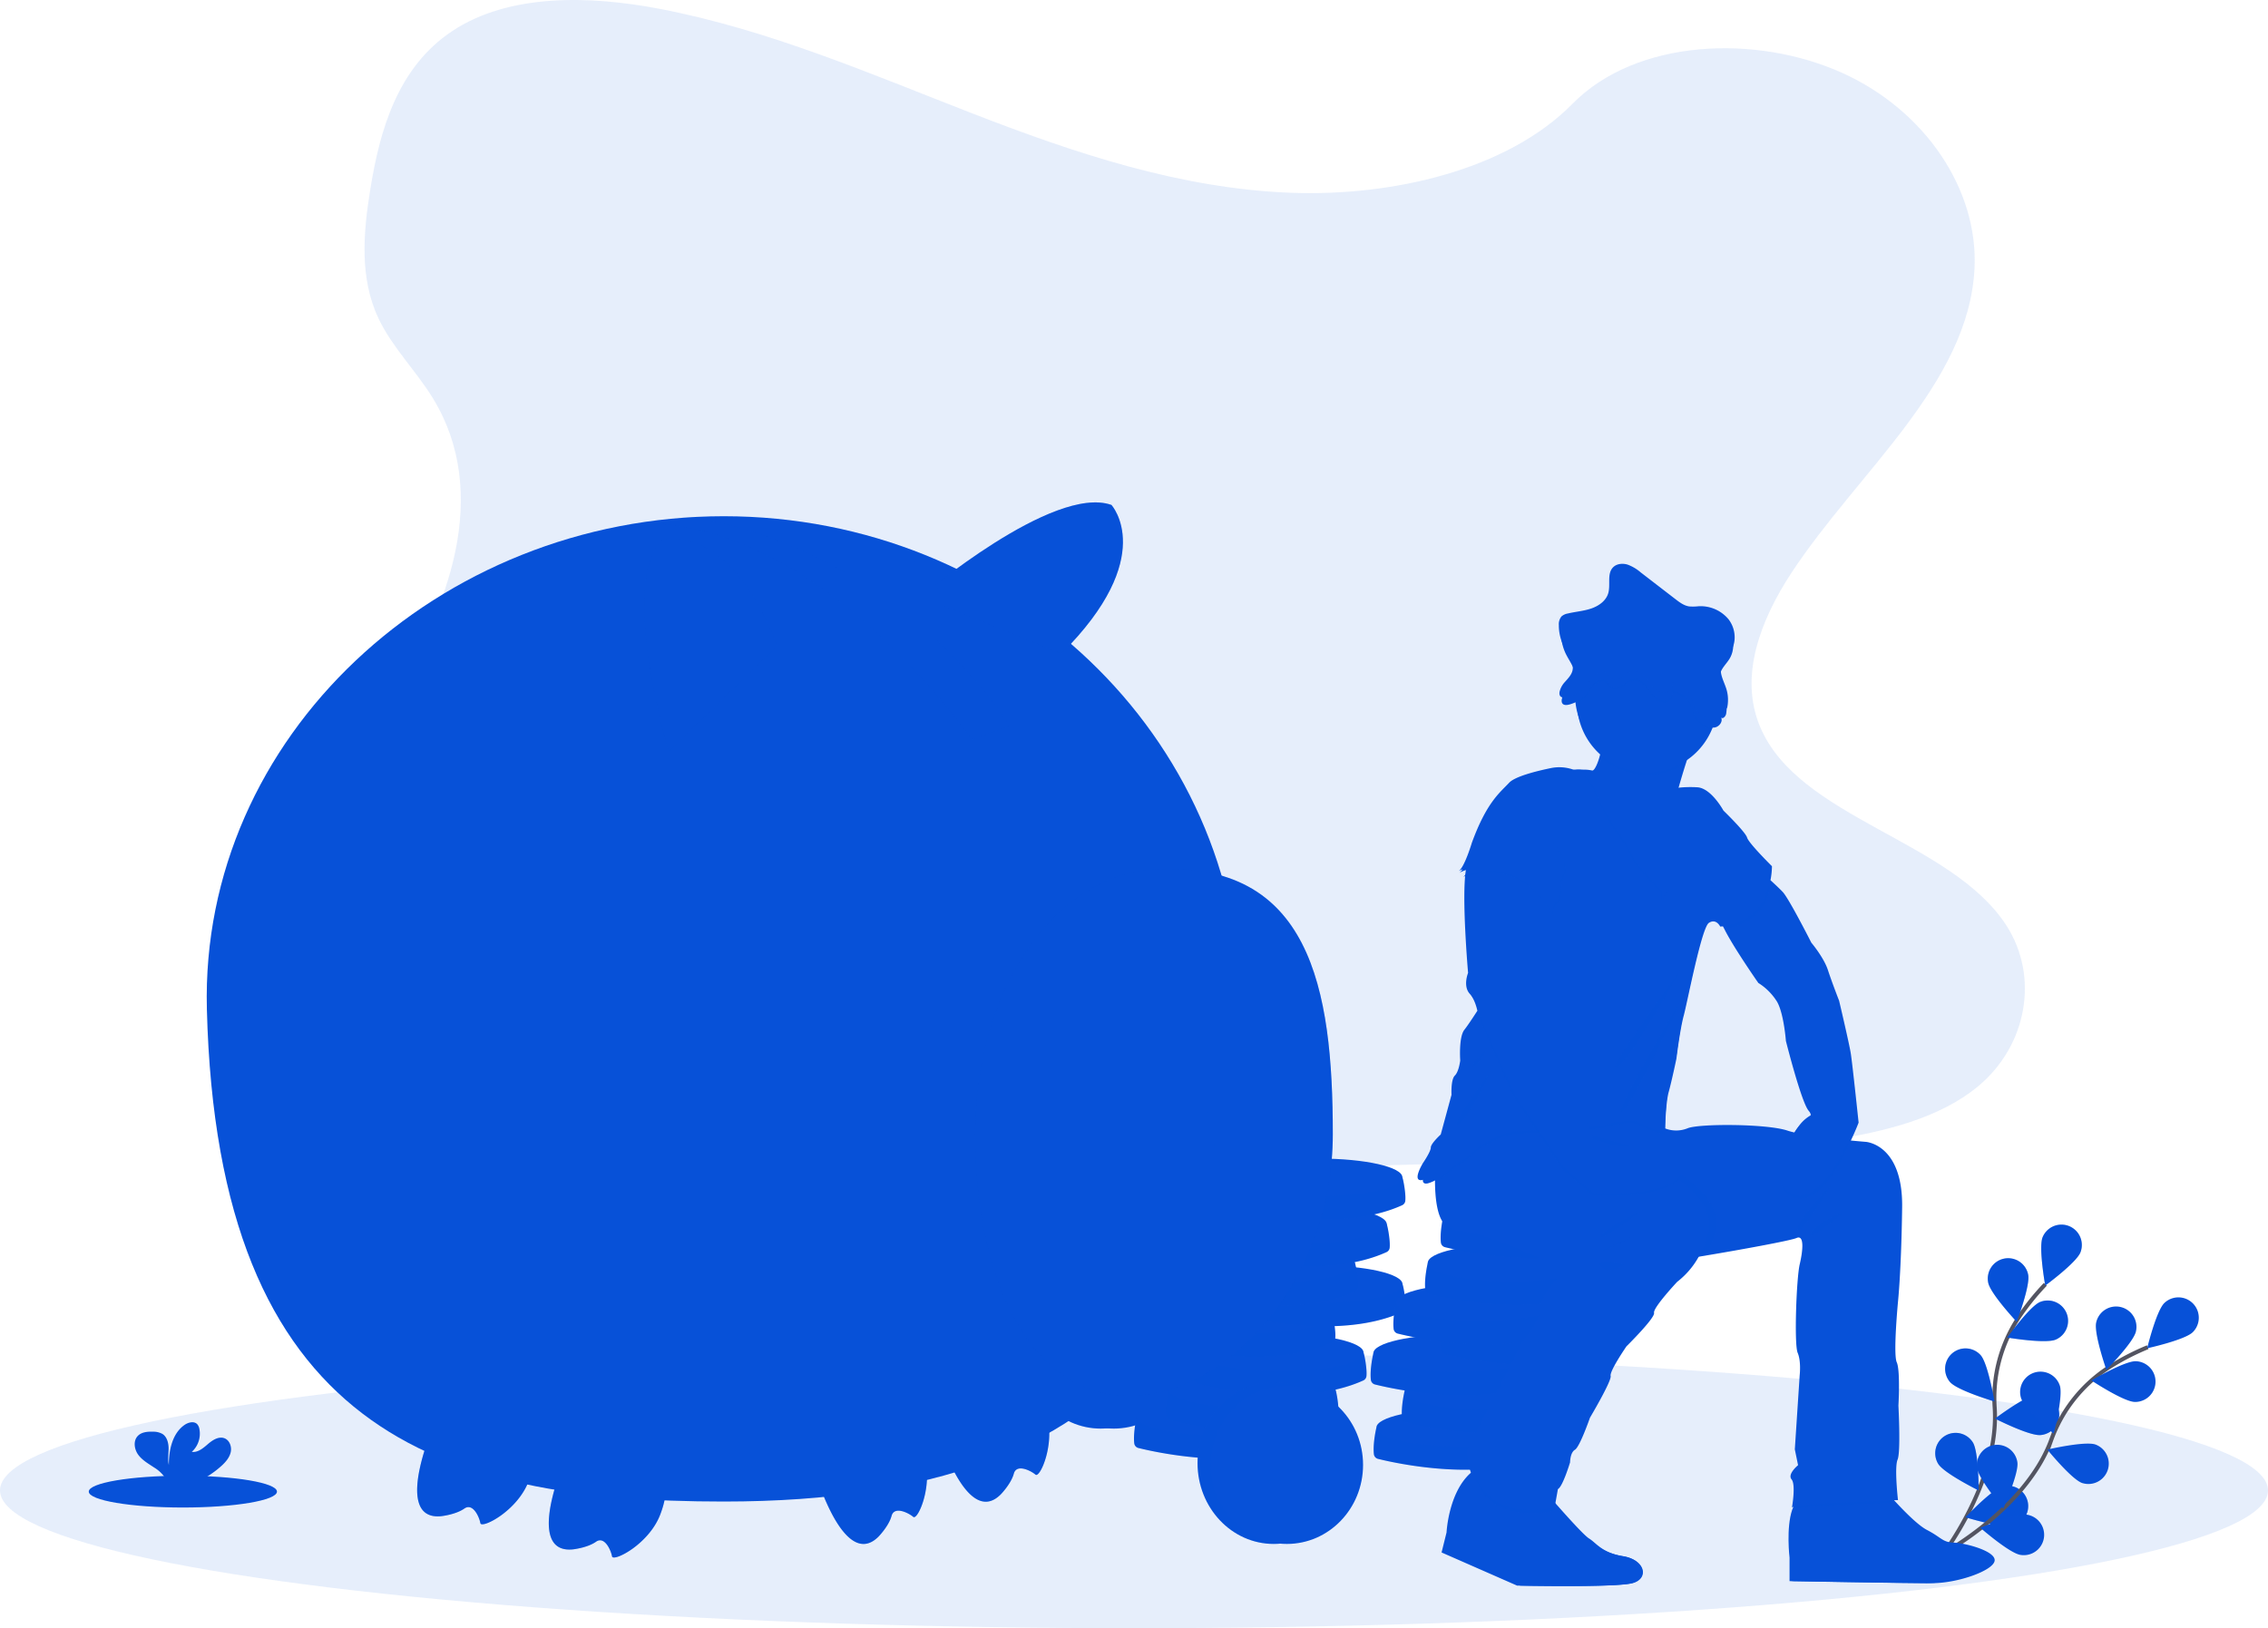 <svg xmlns="http://www.w3.org/2000/svg" width="1118" height="802.819" viewBox="0 0 1118 802.819"><g transform="translate(0 0)"><ellipse cx="559" cy="67.946" rx="559" ry="67.946" transform="translate(0 666.928)" fill="#0751d8" opacity="0.1"/><path d="M997.486,816.769s29.154-37.1,26.8-73.906a71.489,71.489,0,0,1,11.25-43.8,120.234,120.234,0,0,1,13.7-17.2" transform="translate(-41 -48.59)" fill="none" stroke="#535461" stroke-miterlimit="10" stroke-width="2"/><path d="M1047.885,658.66c-2.056,5.152,1.312,23.814,1.312,23.814s15.29-11.218,17.345-16.37a10.044,10.044,0,0,0-18.657-7.444Z" transform="translate(-41 -48.59)" fill="#0751d8"/><path d="M1021.079,681.046c1.075,5.442,14.044,19.277,14.044,19.277s6.737-17.727,5.663-23.169a10.044,10.044,0,1,0-19.707,3.891Z" transform="translate(-41 -48.59)" fill="#0751d8"/><path d="M1002.294,730.082c3.675,4.155,21.855,9.551,21.855,9.551s-3.133-18.7-6.807-22.858a10.044,10.044,0,0,0-15.047,13.307Z" transform="translate(-41 -48.59)" fill="#0751d8"/><path d="M996.437,770.385c2.92,4.716,19.926,13.107,19.926,13.107s.073-18.964-2.847-23.68a10.044,10.044,0,0,0-17.08,10.573Z" transform="translate(-41 -48.59)" fill="#0751d8"/><path d="M1054.312,709.136c-5.128,2.115-23.828-1.035-23.828-1.035s11.04-15.419,16.167-17.534a10.044,10.044,0,0,1,7.661,18.569Z" transform="translate(-41 -48.59)" fill="#0751d8"/><path d="M1046.863,756.183c-5.526.484-22.427-8.117-22.427-8.117s15.148-11.409,20.673-11.894a10.044,10.044,0,1,1,1.753,20.011Z" transform="translate(-41 -48.59)" fill="#0751d8"/><path d="M1033.349,800.917c-5.365,1.411-23.476-4.21-23.476-4.21s13-13.805,18.366-15.216a10.044,10.044,0,0,1,5.11,19.427Z" transform="translate(-41 -48.59)" fill="#0751d8"/><path d="M1047.885,658.66c-2.056,5.152,1.312,23.814,1.312,23.814s15.29-11.218,17.345-16.37a10.044,10.044,0,0,0-18.657-7.444Z" transform="translate(-41 -48.59)" fill="#0751d8" opacity="0.25"/><path d="M1021.079,681.046c1.075,5.442,14.044,19.277,14.044,19.277s6.737-17.727,5.663-23.169a10.044,10.044,0,1,0-19.707,3.891Z" transform="translate(-41 -48.59)" fill="#0751d8" opacity="0.25"/><path d="M1002.294,730.082c3.675,4.155,21.855,9.551,21.855,9.551s-3.133-18.7-6.807-22.858a10.044,10.044,0,0,0-15.047,13.307Z" transform="translate(-41 -48.59)" fill="#0751d8" opacity="0.25"/><path d="M996.437,770.385c2.92,4.716,19.926,13.107,19.926,13.107s.073-18.964-2.847-23.68a10.044,10.044,0,0,0-17.08,10.573Z" transform="translate(-41 -48.59)" fill="#0751d8" opacity="0.25"/><path d="M1054.312,709.136c-5.128,2.115-23.828-1.035-23.828-1.035s11.04-15.419,16.167-17.534a10.044,10.044,0,0,1,7.661,18.569Z" transform="translate(-41 -48.59)" fill="#0751d8" opacity="0.25"/><path d="M1046.863,756.183c-5.526.484-22.427-8.117-22.427-8.117s15.148-11.409,20.673-11.894a10.044,10.044,0,1,1,1.753,20.011Z" transform="translate(-41 -48.59)" fill="#0751d8" opacity="0.25"/><path d="M1033.349,800.917c-5.365,1.411-23.476-4.21-23.476-4.21s13-13.805,18.366-15.216a10.044,10.044,0,0,1,5.11,19.427Z" transform="translate(-41 -48.59)" fill="#0751d8" opacity="0.25"/><path d="M997.733,815.224s41.687-22.1,54.447-56.708a71.489,71.489,0,0,1,28.034-35.483,120.229,120.229,0,0,1,19.493-10.173" transform="translate(-41 -48.59)" fill="none" stroke="#535461" stroke-miterlimit="10" stroke-width="2"/><path d="M1107.878,691.1c-3.967,3.877-8.451,22.3-8.451,22.3s18.524-4.06,22.491-7.937a10.044,10.044,0,0,0-14.04-14.366Z" transform="translate(-41 -48.59)" fill="#0751d8"/><path d="M1074.3,700.7c-1.223,5.411,5.028,23.315,5.028,23.315s13.343-13.476,14.565-18.886A10.044,10.044,0,1,0,1074.3,700.7Z" transform="translate(-41 -48.59)" fill="#0751d8"/><path d="M1037.256,737.922c1.676,5.288,16.11,17.588,16.11,17.588s4.715-18.368,3.039-23.656a10.044,10.044,0,0,0-19.149,6.068Z" transform="translate(-41 -48.59)" fill="#0751d8"/><path d="M1015.569,772.394c.758,5.495,12.906,20.057,12.906,20.057s7.751-17.307,6.993-22.8a10.044,10.044,0,1,0-19.9,2.745Z" transform="translate(-41 -48.59)" fill="#0751d8"/><path d="M1093.3,739.852c-5.545-.144-21.365-10.6-21.365-10.6s16.341-9.623,21.886-9.479a10.044,10.044,0,0,1-.521,20.081Z" transform="translate(-41 -48.59)" fill="#0751d8"/><path d="M1067.425,779.845c-5.248-1.8-17.214-16.509-17.214-16.509s18.472-4.293,23.719-2.5a10.044,10.044,0,0,1-6.506,19Z" transform="translate(-41 -48.59)" fill="#0751d8"/><path d="M1036.943,815.265c-5.476-.884-19.756-13.362-19.756-13.362s17.48-7.352,22.957-6.469a10.044,10.044,0,1,1-3.2,19.831Z" transform="translate(-41 -48.59)" fill="#0751d8"/><path d="M678.139,143.668c-55.237-1.918-107.847-19.75-158.083-39.26s-100-41.125-153.911-51.463c-34.677-6.649-74.332-7.59-102.273,11-26.887,17.891-35.575,48.775-40.246,77.431-3.514,21.56-5.58,44.251,4.049,64.435,6.685,14.013,18.555,25.792,26.764,39.214,28.562,46.7,8.374,104.3-22.579,149.9-14.52,21.391-31.361,41.8-42.565,64.57s-16.387,48.864-6.585,72.093c9.716,23.024,32.871,40.318,57.953,52.482,50.942,24.7,110.972,31.775,169.51,35.78,129.579,8.865,259.85,5.027,389.773,1.183,48.081-1.423,96.375-2.864,143.675-10.3,26.267-4.129,53.385-10.682,72.455-26.5,24.208-20.083,30.209-54.089,13.987-79.271-27.21-42.239-102.441-52.731-121.459-98.061-10.468-24.952.282-52.745,15.5-75.886,32.635-49.642,87.337-93.193,90.218-149.935,1.979-38.971-24.317-78-64.977-96.438-42.619-19.328-101.717-16.9-133.159,15.1C783.805,132.685,726.91,145.361,678.139,143.668Z" transform="translate(-41 -48.59)" fill="#0751d8" opacity="0.1"/><ellipse cx="37.557" cy="39.865" rx="37.557" ry="39.865" transform="translate(505.006 624.668)" fill="#0751d8"/><ellipse cx="37.557" cy="39.865" rx="37.557" ry="39.865" transform="translate(505.006 624.668)" fill="#0751d8" opacity="0.1"/><ellipse cx="37.557" cy="38.978" rx="37.557" ry="38.978" transform="translate(511.488 626.444)" fill="#0751d8"/><path d="M605.257,749.334l-3.907-2.175s-1.827,7.625-1.23,13.059a2.707,2.707,0,0,0,2.034,2.338c8.987,2.232,51.82,11.741,81.275-1.652a2.7,2.7,0,0,0,1.565-2.172c.361-3.34-.918-10.231-1.428-11.573C682.468,744.269,605.257,749.334,605.257,749.334Z" transform="translate(-41 -48.59)" fill="#0751d8"/><path d="M605.257,749.334l-3.907-2.175s-1.827,7.625-1.23,13.059a2.707,2.707,0,0,0,2.034,2.338c8.987,2.232,51.82,11.741,81.275-1.652a2.7,2.7,0,0,0,1.565-2.172c.361-3.34-.918-10.231-1.428-11.573C682.468,744.269,605.257,749.334,605.257,749.334Z" transform="translate(-41 -48.59)" fill="#0751d8" opacity="0.1"/><ellipse cx="41.108" cy="9.266" rx="41.108" ry="9.266" transform="translate(560.35 689.302)" fill="#0751d8"/><path d="M620.962,735.662l-3.907-2.175s-1.827,7.625-1.23,13.059a2.707,2.707,0,0,0,2.034,2.339c8.987,2.232,51.82,11.74,81.275-1.652a2.7,2.7,0,0,0,1.565-2.172c.361-3.34-.918-10.231-1.428-11.573C698.174,730.6,620.962,735.662,620.962,735.662Z" transform="translate(-41 -48.59)" fill="#0751d8"/><path d="M620.962,735.662l-3.907-2.175s-1.827,7.625-1.23,13.059a2.707,2.707,0,0,0,2.034,2.339c8.987,2.232,51.82,11.74,81.275-1.652a2.7,2.7,0,0,0,1.565-2.172c.361-3.34-.918-10.231-1.428-11.573C698.174,730.6,620.962,735.662,620.962,735.662Z" transform="translate(-41 -48.59)" fill="#0751d8" opacity="0.1"/><ellipse cx="41.108" cy="9.266" rx="41.108" ry="9.266" transform="translate(576.056 675.63)" fill="#0751d8"/><path d="M634.847,717.694l-3.907-2.175s-1.827,7.625-1.23,13.059a2.707,2.707,0,0,0,2.034,2.338c8.987,2.232,51.821,11.74,81.275-1.652a2.7,2.7,0,0,0,1.565-2.172c.361-3.34-.918-10.231-1.428-11.573C712.058,712.629,634.847,717.694,634.847,717.694Z" transform="translate(-41 -48.59)" fill="#0751d8"/><path d="M634.847,717.694l-3.907-2.175s-1.827,7.625-1.23,13.059a2.707,2.707,0,0,0,2.034,2.338c8.987,2.232,51.821,11.74,81.275-1.652a2.7,2.7,0,0,0,1.565-2.172c.361-3.34-.918-10.231-1.428-11.573C712.058,712.629,634.847,717.694,634.847,717.694Z" transform="translate(-41 -48.59)" fill="#0751d8" opacity="0.1"/><ellipse cx="41.108" cy="9.266" rx="41.108" ry="9.266" transform="translate(589.94 657.662)" fill="#0751d8"/><path d="M619.471,698.988l-3.907-2.175s-1.827,7.625-1.23,13.059a2.707,2.707,0,0,0,2.034,2.339c8.987,2.232,51.82,11.74,81.275-1.652a2.7,2.7,0,0,0,1.566-2.172c.361-3.34-.918-10.231-1.428-11.573C696.682,693.923,619.471,698.988,619.471,698.988Z" transform="translate(-41 -48.59)" fill="#0751d8"/><path d="M619.471,698.988l-3.907-2.175s-1.827,7.625-1.23,13.059a2.707,2.707,0,0,0,2.034,2.339c8.987,2.232,51.82,11.74,81.275-1.652a2.7,2.7,0,0,0,1.566-2.172c.361-3.34-.918-10.231-1.428-11.573C696.682,693.923,619.471,698.988,619.471,698.988Z" transform="translate(-41 -48.59)" fill="#0751d8" opacity="0.1"/><ellipse cx="41.108" cy="9.266" rx="41.108" ry="9.266" transform="translate(574.564 638.956)" fill="#0751d8"/><path d="M654.062,683.977l-3.907-2.175s-1.827,7.625-1.23,13.059a2.707,2.707,0,0,0,2.034,2.338c8.987,2.232,51.82,11.74,81.275-1.652a2.7,2.7,0,0,0,1.566-2.172c.361-3.34-.918-10.231-1.428-11.573C731.273,678.912,654.062,683.977,654.062,683.977Z" transform="translate(-41 -48.59)" fill="#0751d8"/><path d="M654.062,683.977l-3.907-2.175s-1.827,7.625-1.23,13.059a2.707,2.707,0,0,0,2.034,2.338c8.987,2.232,51.82,11.74,81.275-1.652a2.7,2.7,0,0,0,1.566-2.172c.361-3.34-.918-10.231-1.428-11.573C731.273,678.912,654.062,683.977,654.062,683.977Z" transform="translate(-41 -48.59)" fill="#0751d8" opacity="0.1"/><ellipse cx="41.108" cy="9.266" rx="41.108" ry="9.266" transform="translate(609.155 623.945)" fill="#0751d8"/><path d="M630.69,673.887l-3.907-2.175s-1.827,7.625-1.23,13.059a2.707,2.707,0,0,0,2.034,2.338c8.987,2.232,51.82,11.74,81.275-1.652a2.7,2.7,0,0,0,1.565-2.172c.361-3.34-.918-10.231-1.428-11.573C707.9,668.823,630.69,673.887,630.69,673.887Z" transform="translate(-41 -48.59)" fill="#0751d8"/><path d="M630.69,673.887l-3.907-2.175s-1.827,7.625-1.23,13.059a2.707,2.707,0,0,0,2.034,2.338c8.987,2.232,51.82,11.74,81.275-1.652a2.7,2.7,0,0,0,1.565-2.172c.361-3.34-.918-10.231-1.428-11.573C707.9,668.823,630.69,673.887,630.69,673.887Z" transform="translate(-41 -48.59)" fill="#0751d8" opacity="0.1"/><ellipse cx="41.108" cy="9.266" rx="41.108" ry="9.266" transform="translate(585.784 613.856)" fill="#0751d8"/><path d="M646.294,654.409l-3.907-2.175s-1.827,7.625-1.23,13.059a2.707,2.707,0,0,0,2.034,2.338c8.987,2.232,51.82,11.741,81.275-1.652a2.7,2.7,0,0,0,1.565-2.172c.361-3.34-.918-10.231-1.428-11.573C723.505,649.345,646.294,654.409,646.294,654.409Z" transform="translate(-41 -48.59)" fill="#0751d8"/><path d="M646.294,654.409l-3.907-2.175s-1.827,7.625-1.23,13.059a2.707,2.707,0,0,0,2.034,2.338c8.987,2.232,51.82,11.741,81.275-1.652a2.7,2.7,0,0,0,1.565-2.172c.361-3.34-.918-10.231-1.428-11.573C723.505,649.345,646.294,654.409,646.294,654.409Z" transform="translate(-41 -48.59)" fill="#0751d8" opacity="0.1"/><ellipse cx="41.108" cy="9.266" rx="41.108" ry="9.266" transform="translate(601.387 594.377)" fill="#0751d8"/><path d="M653.991,631.289l-3.907-2.175s-1.827,7.625-1.23,13.059a2.707,2.707,0,0,0,2.034,2.338c8.987,2.232,51.82,11.74,81.275-1.652a2.7,2.7,0,0,0,1.566-2.172c.361-3.34-.918-10.231-1.428-11.573C731.2,626.225,653.991,631.289,653.991,631.289Z" transform="translate(-41 -48.59)" fill="#0751d8"/><path d="M653.991,631.289l-3.907-2.175s-1.827,7.625-1.23,13.059a2.707,2.707,0,0,0,2.034,2.338c8.987,2.232,51.82,11.74,81.275-1.652a2.7,2.7,0,0,0,1.566-2.172c.361-3.34-.918-10.231-1.428-11.573C731.2,626.225,653.991,631.289,653.991,631.289Z" transform="translate(-41 -48.59)" fill="#0751d8" opacity="0.1"/><ellipse cx="41.108" cy="9.266" rx="41.108" ry="9.266" transform="translate(609.084 571.257)" fill="#0751d8"/><path d="M723.386,754.7l-3.907-2.175s-1.827,7.625-1.23,13.059a2.707,2.707,0,0,0,2.034,2.338c8.987,2.232,51.82,11.74,81.275-1.652a2.7,2.7,0,0,0,1.565-2.172c.361-3.34-.918-10.231-1.428-11.573C800.6,749.631,723.386,754.7,723.386,754.7Z" transform="translate(-41 -48.59)" fill="#0751d8"/><path d="M723.386,754.7l-3.907-2.175s-1.827,7.625-1.23,13.059a2.707,2.707,0,0,0,2.034,2.338c8.987,2.232,51.82,11.74,81.275-1.652a2.7,2.7,0,0,0,1.565-2.172c.361-3.34-.918-10.231-1.428-11.573C800.6,749.631,723.386,754.7,723.386,754.7Z" transform="translate(-41 -48.59)" fill="#0751d8" opacity="0.1"/><ellipse cx="41.108" cy="9.266" rx="41.108" ry="9.266" transform="translate(678.479 694.664)" fill="#0751d8"/><path d="M737.27,736.727l-3.907-2.175s-1.827,7.625-1.23,13.059a2.707,2.707,0,0,0,2.034,2.339c8.987,2.232,51.82,11.74,81.275-1.652a2.7,2.7,0,0,0,1.565-2.172c.361-3.34-.918-10.231-1.428-11.573C814.482,731.663,737.27,736.727,737.27,736.727Z" transform="translate(-41 -48.59)" fill="#0751d8"/><path d="M737.27,736.727l-3.907-2.175s-1.827,7.625-1.23,13.059a2.707,2.707,0,0,0,2.034,2.339c8.987,2.232,51.82,11.74,81.275-1.652a2.7,2.7,0,0,0,1.565-2.172c.361-3.34-.918-10.231-1.428-11.573C814.482,731.663,737.27,736.727,737.27,736.727Z" transform="translate(-41 -48.59)" fill="#0751d8" opacity="0.1"/><ellipse cx="41.108" cy="9.266" rx="41.108" ry="9.266" transform="translate(692.364 676.695)" fill="#0751d8"/><path d="M721.894,718.022l-3.907-2.175s-1.827,7.625-1.23,13.059a2.707,2.707,0,0,0,2.034,2.338c8.987,2.232,51.82,11.74,81.275-1.652a2.7,2.7,0,0,0,1.566-2.172c.361-3.34-.918-10.231-1.428-11.573C799.105,712.957,721.894,718.022,721.894,718.022Z" transform="translate(-41 -48.59)" fill="#0751d8"/><path d="M721.894,718.022l-3.907-2.175s-1.827,7.625-1.23,13.059a2.707,2.707,0,0,0,2.034,2.338c8.987,2.232,51.82,11.74,81.275-1.652a2.7,2.7,0,0,0,1.566-2.172c.361-3.34-.918-10.231-1.428-11.573C799.105,712.957,721.894,718.022,721.894,718.022Z" transform="translate(-41 -48.59)" fill="#0751d8" opacity="0.1"/><ellipse cx="41.108" cy="9.266" rx="41.108" ry="9.266" transform="translate(676.987 657.99)" fill="#0751d8"/><path d="M756.485,703.011l-3.907-2.175s-1.827,7.625-1.23,13.059a2.707,2.707,0,0,0,2.034,2.339c8.987,2.232,51.82,11.74,81.275-1.652a2.7,2.7,0,0,0,1.566-2.172c.361-3.34-.918-10.231-1.428-11.573C833.7,697.946,756.485,703.011,756.485,703.011Z" transform="translate(-41 -48.59)" fill="#0751d8"/><path d="M756.485,703.011l-3.907-2.175s-1.827,7.625-1.23,13.059a2.707,2.707,0,0,0,2.034,2.339c8.987,2.232,51.82,11.74,81.275-1.652a2.7,2.7,0,0,0,1.566-2.172c.361-3.34-.918-10.231-1.428-11.573C833.7,697.946,756.485,703.011,756.485,703.011Z" transform="translate(-41 -48.59)" fill="#0751d8" opacity="0.1"/><ellipse cx="41.108" cy="9.266" rx="41.108" ry="9.266" transform="translate(711.578 642.979)" fill="#0751d8"/><path d="M733.114,692.921l-3.907-2.175s-1.827,7.625-1.23,13.059a2.707,2.707,0,0,0,2.034,2.339c8.987,2.232,51.82,11.74,81.275-1.652a2.7,2.7,0,0,0,1.566-2.172c.361-3.34-.918-10.231-1.428-11.573C810.325,687.857,733.114,692.921,733.114,692.921Z" transform="translate(-41 -48.59)" fill="#0751d8"/><path d="M733.114,692.921l-3.907-2.175s-1.827,7.625-1.23,13.059a2.707,2.707,0,0,0,2.034,2.339c8.987,2.232,51.82,11.74,81.275-1.652a2.7,2.7,0,0,0,1.566-2.172c.361-3.34-.918-10.231-1.428-11.573C810.325,687.857,733.114,692.921,733.114,692.921Z" transform="translate(-41 -48.59)" fill="#0751d8" opacity="0.1"/><ellipse cx="41.108" cy="9.266" rx="41.108" ry="9.266" transform="translate(688.207 632.889)" fill="#0751d8"/><path d="M748.717,673.443l-3.907-2.175s-1.827,7.625-1.23,13.059a2.707,2.707,0,0,0,2.034,2.338c8.987,2.232,51.82,11.74,81.275-1.652a2.7,2.7,0,0,0,1.565-2.172c.361-3.34-.918-10.231-1.428-11.573C825.929,668.378,748.717,673.443,748.717,673.443Z" transform="translate(-41 -48.59)" fill="#0751d8"/><path d="M748.717,673.443l-3.907-2.175s-1.827,7.625-1.23,13.059a2.707,2.707,0,0,0,2.034,2.338c8.987,2.232,51.82,11.74,81.275-1.652a2.7,2.7,0,0,0,1.565-2.172c.361-3.34-.918-10.231-1.428-11.573C825.929,668.378,748.717,673.443,748.717,673.443Z" transform="translate(-41 -48.59)" fill="#0751d8" opacity="0.1"/><ellipse cx="41.108" cy="9.266" rx="41.108" ry="9.266" transform="translate(703.811 613.411)" fill="#0751d8"/><path d="M756.414,650.323l-3.907-2.175s-1.827,7.625-1.23,13.059a2.707,2.707,0,0,0,2.034,2.338c8.987,2.232,51.82,11.74,81.275-1.652a2.7,2.7,0,0,0,1.565-2.172c.361-3.34-.918-10.231-1.428-11.573C833.626,645.258,756.414,650.323,756.414,650.323Z" transform="translate(-41 -48.59)" fill="#0751d8"/><path d="M756.414,650.323l-3.907-2.175s-1.827,7.625-1.23,13.059a2.707,2.707,0,0,0,2.034,2.338c8.987,2.232,51.82,11.74,81.275-1.652a2.7,2.7,0,0,0,1.565-2.172c.361-3.34-.918-10.231-1.428-11.573C833.626,645.258,756.414,650.323,756.414,650.323Z" transform="translate(-41 -48.59)" fill="#0751d8" opacity="0.1"/><ellipse cx="41.108" cy="9.266" rx="41.108" ry="9.266" transform="translate(711.508 590.291)" fill="#0751d8"/><path d="M1004.191,809.234c-5.722-.2-5.927-2.42-13.284-6.251-4.153-2.162-10.459-8.442-15.16-13.5q-.565-.607-1.094-1.186c1.243-.027,1.948-.04,1.948-.04s-1.839-16.133-.2-19.964.409-26.619.409-26.619,1.022-17.343-.818-21.376.613-29.846.613-29.846,1.635-15.326,2.044-46.584-17.984-32.266-17.984-32.266-2.452-.19-6.176-.544l-1.116-.107c2.411-5.048,3.817-8.826,3.817-8.826s-3.065-29.241-3.883-34.282-5.722-25.813-5.722-25.813-3.474-8.873-5.518-15.125S933.89,513.4,933.89,513.4s-11.036-21.779-14.1-25.006c-1.422-1.5-3.417-3.384-5.146-4.977-.312-.287-.61-.56-.9-.824a36.514,36.514,0,0,0,.732-6.9s-11.444-11.293-12.262-14.116-11.649-13.31-11.649-13.31-6.131-11.293-13.079-11.495a56.677,56.677,0,0,0-9.842.3c1.427-5.282,3.115-10.815,4.63-15.564.169-.529.334-1.045.5-1.553a35,35,0,0,0,12.554-15.185c.145-.328.276-.658.407-.989.074,0,.147.014.22.013a5.49,5.49,0,0,0,.86-.078c2.287-.393,4.224-2.976,3.169-5.015a.747.747,0,0,0,.666.366c.762-.025,1.693-1.128,1.871-2.1.031-.168.048-.339.074-.508.032-.211.067-.421.092-.632s.038-.4.055-.6.034-.411.044-.618.016-.386.019-.579c0-.222,0-.444,0-.666,0-.178-.005-.355-.014-.533-.013-.27-.035-.54-.06-.809-.01-.111-.012-.222-.025-.332l0,.016a18.115,18.115,0,0,0-.658-3.252c-1.129-3.748-3.5-7.466-2.586-11.271.01-.041.028-.078.039-.119v.007c.761-2.953,3.316-5.1,4.88-7.737.149-.252.28-.511.409-.772.024-.048.052-.093.075-.141.094-.2.174-.4.256-.6.053-.129.112-.256.161-.386.066-.176.12-.355.178-.533.052-.162.108-.324.154-.488s.079-.318.117-.478c.046-.192.091-.385.128-.579.026-.139.047-.28.069-.42.034-.22.066-.441.089-.663.013-.12.022-.24.031-.361.02-.248.033-.5.04-.744,0-.1,0-.2,0-.3q0-.408-.021-.815c0-.082-.009-.163-.015-.245-.02-.29-.051-.578-.089-.867-.005-.042-.007-.084-.013-.125l0,.011a14.53,14.53,0,0,0-2.927-6.951,17.911,17.911,0,0,0-14.71-6.362,24.644,24.644,0,0,1-4.625.085c-2.566-.376-4.736-2.006-6.78-3.581L849.79,330.833a21.125,21.125,0,0,0-6.47-3.847c-2.419-.74-5.319-.485-7.11,1.282-3.2,3.163-1.168,8.606-2.454,12.894-1.115,3.715-4.7,6.232-8.416,7.487s-7.688,1.53-11.5,2.438a6.349,6.349,0,0,0-3.079,1.415,5.955,5.955,0,0,0-1.338,4.287,23.119,23.119,0,0,0,2.657,10.905c.722,1.37,1.6,2.753,2.364,4.156.063.116.125.232.187.348.086.161.172.322.254.484q.2.393.38.789c.052.114.1.228.148.342q.12.28.229.561c.046.119.09.239.132.359.077.221.146.442.209.664a7.381,7.381,0,0,1,.111,4.021c-.589,2.168-2.281,3.838-3.773,5.531a10.759,10.759,0,0,0-2.522,4.674l-.007.039a3.757,3.757,0,0,0-.046,1.233c.007.051.013.1.024.152a2.155,2.155,0,0,0,.076.27,1.872,1.872,0,0,0,.08.188,1.746,1.746,0,0,0,.106.209,1.6,1.6,0,0,0,.26.307,1.682,1.682,0,0,0,.143.107,1.739,1.739,0,0,0,.262.161c.056.028.113.054.175.077a2.422,2.422,0,0,0,.419.114c.04.007.074.02.116.026a3.841,3.841,0,0,0,.658.028c.063,0,.132-.01.2-.015a6.241,6.241,0,0,0,.628-.079c.076-.013.151-.025.23-.042.3-.062.617-.139.964-.247a21.633,21.633,0,0,0,3.339-1.32c0,.123-.009.244-.009.367,0,.212,0,.434.02.645a33.988,33.988,0,0,0,2.208,11.567,34.935,34.935,0,0,0,10.657,14.725q-.089.523-.195,1.049c-.985,4.836-3.045,9.688-4.316,9.313a17.333,17.333,0,0,0-3.789-.415c-.386-.011-.76-.017-1.115-.019h0a15.107,15.107,0,0,0-3.474,0,3.765,3.765,0,0,1-1.52-.21,20.729,20.729,0,0,0-10.21-.573c-7.067,1.448-17.816,4.1-20.763,7.268-4.5,4.84-11.036,9.478-18.393,29.644,0,0-3.679,12.3-6.54,13.915a19.1,19.1,0,0,1,1.941-.873,5.179,5.179,0,0,1-1.533,1.679,22.563,22.563,0,0,1,3.219-1.342c-2.233,13.139,1.073,50.721,1.073,50.721s-2.657,6.481.818,10.312c2.065,2.277,3.187,5.828,3.761,8.341l-.5.782v0c-1.839,2.851-4.3,6.57-5.914,8.619-2.861,3.63-2.044,15.125-2.044,15.125s-.613,5.445-2.657,7.461-1.635,9.478-1.635,9.478l-5.313,19.561s-4.9,4.437-4.9,6.453-3.883,7.663-3.883,7.663-5.927,9.68,0,8.268a18.6,18.6,0,0,0,5.984-3.009l0,.145q-.013.532-.022,1.081c-.168,10.543.981,25.377,8.755,25.377,12.057,0,43.121,14.318,43.121,14.318,6.335,4.84,14.919,3.227,14.919,3.227s-15.123,15.125-14.714,21.376-8.583,16.536-8.583,16.536l-27.794,54.247a41.609,41.609,0,0,0,1.992,11.119c-.132.115-.269.225-.4.344-10.68,9.756-11.608,29.071-11.608,29.071l-2.452,9.881,37.194,16.334s48.23,1.008,56.609-1.21,6.54-11.495-4.5-13.31-13.692-6.655-17.371-8.873c-2.481-1.5-11.293-11.168-16.762-17.3l-.241-.271,1.267-7.033c2.452-1.21,6.131-13.31,6.131-13.31s0-4.84,2.452-6.251,7.562-15.931,7.562-15.931,11.036-18.351,10.423-20.771,7.97-14.721,7.97-14.721,14.51-14.116,13.9-16.637,11.649-15.427,11.649-15.427a40.923,40.923,0,0,0,10.852-12.495c1.1-.177,2.289-.367,3.54-.577,16.047-2.63,42.712-7.385,45.692-8.708,4.087-1.815,3.27,6.251,1.635,13.108s-2.861,39.727-1.022,43.962,1.022,11.091,1.022,11.091l-2.452,36.9,1.635,7.865s-5.518,4.437-3.27,7.058.2,13.915.2,13.915c.193-.071.422-.141.679-.21-.2.443-.384.9-.552,1.376-3.168,9.03-1.353,23.84-1.353,23.84v11.7S981.1,829.2,993.564,829.2s29.633-6.05,30.655-10.89S1009.913,809.436,1004.191,809.234ZM843.185,599.3l-3.709.312A30.794,30.794,0,0,1,843.185,599.3Zm22.608-154.788c.519-2.333,1.149-4.842,1.844-7.416Zm6.993,160.444a15,15,0,0,1-11.011.012l-.025-.012s.2-14.116,1.839-19.964,3.883-16.536,3.883-16.536,1.839-14.721,3.678-21.376,8.992-43.76,12.671-46.18,5.722,1.815,5.722,1.815.55-.011,1.471-.113q.259.58.585,1.234c4.361,8.813,17.154,26.91,17.154,26.91a29.468,29.468,0,0,1,9.4,9.276c3.474,5.848,4.5,19.561,4.5,19.561s7.766,30.451,11.444,34.686c1.839,2.117,1.022,3.38-.253,4.11a18.105,18.105,0,0,0-6.45,5.957c-.523.831-1.078,1.743-1.64,2.715-1.406-.326-2.665-.664-3.714-1.017-10.014-3.364-43.734-3.5-49.251-1.077Z" transform="translate(-41 -48.59)" fill="#0751d8"/><path d="M923.148,816.612v11.6s55.393,1,67.591,1,29-6,30-10.8-14-8.8-19.6-9-5.8-2.4-13-6.2c-4.063-2.144-10.235-8.371-14.834-13.382-3.547-3.867-6.163-7.015-6.163-7.015s-29.8-.6-38.395,4.2c-1.98,1.108-3.348,3.276-4.275,5.955C921.373,801.926,923.148,816.612,923.148,816.612Z" transform="translate(-41 -48.59)" fill="#0751d8"/><path d="M924.472,792.971c6.247-2.172,42.822-3.016,48.833-3.14-3.547-3.867-6.163-7.015-6.163-7.015s-29.8-.6-38.395,4.2C926.768,788.124,925.4,790.292,924.472,792.971Z" transform="translate(-41 -48.59)" fill="#0751d8" opacity="0.1"/><path d="M763.77,608.04s1.156.7,3.232,1.952c.376.224.78.472,1.212.732,1.316.8,2.9,1.744,4.7,2.832,25.133,15.146,93.691,56.2,97.443,55.876.984-.084,3.939-.528,8.019-1.192,1.08-.176,2.24-.364,3.464-.572,15.7-2.608,41.794-7.323,44.71-8.635,4-1.8,3.2,6.2,1.6,13s-2.8,39.395-1,43.594,1,11,1,11l-2.4,36.6,1.6,7.8s-5.4,4.4-3.2,7,.2,13.8.2,13.8c6.4-2.4,49.793-3.2,49.793-3.2s-1.8-16-.2-19.8.4-26.4.4-26.4,1-17.2-.8-21.2.6-29.6.6-29.6,1.6-15.2,2-46.194-17.6-32-17.6-32-2.4-.188-6.043-.54c-7.127-.684-19.005-1.992-26.94-3.716a44.9,44.9,0,0,1-4.811-1.276c-9.8-3.336-42.794-3.468-48.194-1.068a14.5,14.5,0,0,1-10.775.012l-.024-.012-4.2-6.8-40.111,3.42-4.251.364-39.487,3.368-2.716.232Z" transform="translate(-41 -48.59)" fill="#0751d8"/><path d="M924.548,638.716C936.2,644.4,947.317,624.262,952.5,612.9c-7.127-.684-19.005-1.992-26.94-3.716C920.341,617.943,913.378,633.273,924.548,638.716Z" transform="translate(-41 -48.59)" fill="#0751d8" opacity="0.1"/><path d="M889.553,502.654a12.214,12.214,0,0,0,1.412,3.911c4.267,8.739,16.786,26.684,16.786,26.684a28.989,28.989,0,0,1,9.2,9.2c3.4,5.8,4.4,19.4,4.4,19.4s7.6,30.2,11.2,34.4c1.8,2.1,1,3.352-.248,4.075a17.813,17.813,0,0,0-6.311,5.907c-5.243,8.431-13.614,25.153-1.84,30.892,16,7.8,31-33.076,31-33.076s-3-29-3.8-34-5.6-25.6-5.6-25.6-3.4-8.8-5.4-15-8-13.4-8-13.4-10.8-21.6-13.8-24.8c-1.392-1.484-3.344-3.356-5.035-4.935-1.956-1.828-3.563-3.264-3.563-3.264S889.353,497.855,889.553,502.654Z" transform="translate(-41 -48.59)" fill="#0751d8"/><path d="M753.971,814.212l36.4,16.2s47.194,1,55.393-1.2,6.4-11.4-4.4-13.2-13.4-6.6-17-8.8c-2.428-1.484-11.051-11.075-16.4-17.154-2.576-2.928-4.4-5.043-4.4-5.043s-7-18.6-26.4-14.4a19.877,19.877,0,0,0-9.439,4.967c-10.451,9.675-11.358,28.828-11.358,28.828Z" transform="translate(-41 -48.59)" fill="#0751d8"/><path d="M768.213,610.724c1.316.8,2.9,1.744,4.7,2.832,25.133,15.146,93.691,56.2,97.443,55.876.984-.084,3.939-.528,8.019-1.192,1.08-.176,2.24-.364,3.464-.572.048-.076.092-.152.136-.228a45.97,45.97,0,0,0,4.579-11.206c4.2-16-16.6-28.2-16.6-28.2l-4.4-3.42c-5-8.419-40.995-16.378-40.995-16.378l-4.639-3.116-2.476-1.664-.652-.436-5.631-3.784-28.2,2-8.375,5.383-.884.568-3.108,2Z" transform="translate(-41 -48.59)" fill="#0751d8" opacity="0.1"/><path d="M767.729,775.586c7.655,26.476,39.635,17.83,39.635,17.83l.6-3.356c-2.576-2.928-4.4-5.043-4.4-5.043s-7-18.6-26.4-14.4A19.877,19.877,0,0,0,767.729,775.586Z" transform="translate(-41 -48.59)" fill="#0751d8" opacity="0.1"/><path d="M759.371,655.434c11.8,0,42.194,14.2,42.194,14.2,6.2,4.8,14.6,3.2,14.6,3.2s-14.8,15-14.4,21.2-8.4,16.4-8.4,16.4l-27.2,53.793c2,38.195,41.194,27.6,41.194,27.6l1.6-9c2.4-1.2,6-13.2,6-13.2s0-4.8,2.4-6.2,7.4-15.8,7.4-15.8,10.8-18.2,10.2-20.6,7.8-14.6,7.8-14.6,14.2-14,13.6-16.5,11.4-15.3,11.4-15.3a40.381,40.381,0,0,0,10.619-12.39,45.967,45.967,0,0,0,4.579-11.206c3.384-12.882-9.447-23.3-14.57-26.868-1.24-.864-2.028-1.328-2.028-1.328l-4.4-3.42c-2.272-3.831-10.959-7.563-19.753-10.495-6.343-2.116-12.746-3.815-16.838-4.835-2.708-.672-4.4-1.048-4.4-1.048l-4.639-3.116-1.632-1.1-1.5-1-5.631-3.783-12.546.888-15.65,1.112-8.375,5.383L767,609.992l-15.63,10.047s-.412,3.847-.544,9.011c-.008.4-.016.8-.024,1.22C750.64,640.724,751.764,655.434,759.371,655.434Z" transform="translate(-41 -48.59)" fill="#0751d8"/><path d="M819.562,431.464l4.2,15s7.4,25.8,8.2,27.6,20.2,20,21,20.4,11.362,6.4,11.362,6.4.836-33,.036-42.594a27.4,27.4,0,0,1,.52-6.287c1.276-7.523,4.5-18.553,7.179-27.048,2.24-7.119,4.1-12.458,4.1-12.458s-46.794-2-45.194,2.6c.6,1.74.408,4.647-.176,7.563-.964,4.8-2.98,9.607-4.223,9.235a16.744,16.744,0,0,0-3.708-.412C821.126,431.4,819.562,431.464,819.562,431.464Z" transform="translate(-41 -48.59)" fill="#0751d8"/><path d="M830.785,422.629a34.609,34.609,0,0,0,41.27,2.3c2.24-7.119,4.1-12.458,4.1-12.458s-46.794-2-45.194,2.6C831.565,416.806,831.369,419.714,830.785,422.629Z" transform="translate(-41 -48.59)" fill="#0751d8" opacity="0.1"/><path d="M887.557,394.877a34.461,34.461,0,0,1-1.73,10.8,28.234,28.234,0,0,1-1,2.65,34.6,34.6,0,0,1-64.28-1.34,34.1,34.1,0,0,1-2.16-11.47c-.02-.21-.02-.43-.02-.64a34.6,34.6,0,0,1,69.19,0Z" transform="translate(-41 -48.59)" fill="#0751d8"/><path d="M819.562,431.464l4.2,15s7.4,25.8,8.2,27.6,20.2,20,21,20.4,11.362,6.4,11.362,6.4.836-33,.036-42.594a27.4,27.4,0,0,1,.52-6.287l-2.72,11.086.2,22.2,1.6,1.2-3.6,5.4v-4s-12.8-12.4-14.8-17.6-9.2-14.614-9.2-14.614-8.2-13.782-8.4-16.182c-.156-1.872-3.6-6.2-5.107-8.011C821.126,431.4,819.562,431.464,819.562,431.464Z" transform="translate(-41 -48.59)" fill="#0751d8" opacity="0.1"/><path d="M889.553,502.654a12.214,12.214,0,0,0,1.412,3.911c4.371-.448,19.269-3.228,22.549-20.245-1.956-1.828-3.563-3.264-3.563-3.264S889.353,497.855,889.553,502.654Z" transform="translate(-41 -48.59)" fill="#0751d8" opacity="0.1"/><path d="M750.8,630.269c4.035-2.856,7.875-6.751,10.167-7.831,3.4-1.6,8.6-6.8,8.6-6.8s1.32-.9,3.344-2.084c3.711-2.176,9.795-5.327,14.454-5.715,4.175-.348,18.046-1.236,28.956-1.916,7.895-.5,14.238-.884,14.238-.884s13-4.6,18.6-1.6a58.76,58.76,0,0,0,12.6,4.6s0-.436.024-1.188l-.024-.012-4.2-6.8L813.2,603.825l-5.631-3.783-28.2,2-8.375,5.383-7.223.616s1.156.7,3.232,1.952l-15.63,10.047S750.892,624.506,750.8,630.269Z" transform="translate(-41 -48.59)" fill="#0751d8" opacity="0.1"/><path d="M744.972,632.037a18.1,18.1,0,0,0,5.855-2.984v0c4.027-2.852,7.855-6.735,10.143-7.811,3.4-1.6,8.6-6.8,8.6-6.8s10.6-7.2,17.8-7.8c1.964-.164,6.067-.448,11-.768,5.047-.336,10.955-.712,16.326-1.044,3.1-.2,6.011-.38,8.475-.532l7.4-.456s13-4.6,18.6-1.6a58.76,58.76,0,0,0,12.6,4.6s.2-14,1.8-19.8,3.8-16.4,3.8-16.4,1.8-14.6,3.6-21.2,8.8-43.394,12.4-45.794,5.6,1.8,5.6,1.8,24-.4,24.4-26.8c0,0-11.2-11.2-12-14s-11.4-13.2-11.4-13.2-6-11.2-12.8-11.4a54.7,54.7,0,0,0-9.631.3l-5.767,23.5.2,22.2,1.6,1.2-3.6,5.4v-4s-12.8-12.4-14.8-17.6-9.2-14.614-9.2-14.614-8.2-13.782-8.4-16.182-5.8-8.831-5.8-8.831a14.6,14.6,0,0,0-3.4,0,3.638,3.638,0,0,1-1.488-.208,20.027,20.027,0,0,0-9.991-.568c-6.915,1.436-17.434,4.063-20.317,7.207-4.4,4.8-10.8,9.4-18,29.4l38.795,14-3.32,6.311-30.876,58.68s-1.024,1.668-2.412,3.847v0c-1.8,2.828-4.207,6.515-5.787,8.547-2.8,3.6-2,15-2,15s-.6,5.4-2.6,7.4-1.6,9.4-1.6,9.4l-5.2,19.4s-4.8,4.4-4.8,6.4-3.8,7.6-3.8,7.6S739.173,633.437,744.972,632.037Z" transform="translate(-41 -48.59)" fill="#0751d8"/><path d="M949.745,646.435s-12.6,4.2-16,10.2S949.745,646.435,949.745,646.435Z" transform="translate(-41 -48.59)" fill="#0751d8" opacity="0.1"/><path d="M943.346,633.237c-.4.6-17.255,17.513-16.2,21.6S943.346,633.237,943.346,633.237Z" transform="translate(-41 -48.59)" fill="#0751d8" opacity="0.1"/><path d="M850.758,645.235s-18.8,8.865-20.4,12.731S850.758,645.235,850.758,645.235Z" transform="translate(-41 -48.59)" fill="#0751d8" opacity="0.1"/><path d="M849.558,656.634s-16.964,7.2-19.281,9S849.558,656.634,849.558,656.634Z" transform="translate(-41 -48.59)" fill="#0751d8" opacity="0.1"/><path d="M841.759,672.032s-7.513,5.6-11.656,1.2S841.759,672.032,841.759,672.032Z" transform="translate(-41 -48.59)" fill="#0751d8" opacity="0.1"/><path d="M869.959,526.051c-.4.6-25.4,45.594-32,48.993S869.959,526.051,869.959,526.051Z" transform="translate(-41 -48.59)" fill="#0751d8" opacity="0.1"/><path d="M868.756,543.049c0,1-24.4,53.193-28.4,53.793S868.756,543.049,868.756,543.049Z" transform="translate(-41 -48.59)" fill="#0751d8" opacity="0.1"/><path d="M775.968,576.644s-11.783,25.162-16.4,26.6S775.968,576.644,775.968,576.644Z" transform="translate(-41 -48.59)" fill="#0751d8" opacity="0.1"/><path d="M773.969,565.446s-4.062,8.8-6.53,8.8S773.969,565.446,773.969,565.446Z" transform="translate(-41 -48.59)" fill="#0751d8" opacity="0.1"/><path d="M887.557,394.877a34.461,34.461,0,0,1-1.73,10.8,28.234,28.234,0,0,1-1,2.65,10.173,10.173,0,0,1-4.85-2.13,12.008,12.008,0,0,1-3.63-3.88,48.627,48.627,0,0,1-1.77-5.05,11.748,11.748,0,0,0-9.49-7.19c1.15,1.96-.68,4.65-2.93,5s-4.44-1-5.99-2.67-2.67-3.7-4.21-5.37-3.74-3.01-5.99-2.67c-1.99.3-3.53,1.82-5.2,2.95s-3.99,1.89-5.6.68c-.9-.67-1.34-1.81-2.2-2.54-2.21-1.85-5.65.06-7.28,2.45-2.51,3.7-4.04,5.94-7.3,7.61-.02-.21-.02-.43-.02-.64a34.6,34.6,0,0,1,69.19,0Z" transform="translate(-41 -48.59)" fill="#0751d8" opacity="0.1"/><path d="M825.691,386.906c1.627-2.392,5.065-4.3,7.281-2.445.86.722,1.3,1.863,2.2,2.538,1.607,1.211,3.94.451,5.6-.683s3.207-2.647,5.2-2.95c2.25-.342,4.444,1,5.989,2.67s2.666,3.7,4.212,5.37,3.74,3.011,5.99,2.667,4.085-3.037,2.928-5a11.751,11.751,0,0,1,9.488,7.19,48.668,48.668,0,0,0,1.771,5.049,11.977,11.977,0,0,0,3.634,3.876c1.835,1.345,4.059,2.479,6.3,2.089s4.139-2.959,3.1-4.981c.716,1.088,2.254-.427,2.487-1.709a18.29,18.29,0,0,0-.462-8.44c-1.105-3.717-3.423-7.4-2.53-11.177.707-2.988,3.26-5.133,4.81-7.783,2.747-4.7,2.018-11.027-1.323-15.324a17.422,17.422,0,0,0-14.394-6.309,23.8,23.8,0,0,1-4.526.084c-2.511-.373-4.634-1.989-6.635-3.551l-16.75-13.075a20.61,20.61,0,0,0-6.331-3.815c-2.367-.734-5.2-.481-6.957,1.272-3.136,3.136-1.143,8.534-2.4,12.787-1.091,3.683-4.6,6.18-8.235,7.424s-7.523,1.517-11.258,2.418a6.177,6.177,0,0,0-3.013,1.4,5.959,5.959,0,0,0-1.309,4.251,23.173,23.173,0,0,0,2.6,10.814c1.94,3.73,5.014,7.565,3.926,11.626-.576,2.149-2.232,3.805-3.692,5.485-3.165,3.641-4.234,9.02,1.722,7.141C820.843,394.012,822.453,391.666,825.691,386.906Z" transform="translate(-41 -48.59)" fill="#0751d8"/><g opacity="0.1"><path d="M891.867,396.648c-.233,1.282-1.771,2.8-2.487,1.709,1.042,2.023-.856,4.591-3.1,4.981s-4.465-.744-6.3-2.089a11.976,11.976,0,0,1-3.634-3.876,48.7,48.7,0,0,1-1.772-5.049,11.751,11.751,0,0,0-9.488-7.189c1.157,1.961-.678,4.653-2.928,5s-4.444-1-5.99-2.667-2.666-3.7-4.212-5.37-3.739-3.013-5.989-2.67c-1.99.3-3.534,1.816-5.2,2.95s-4,1.894-5.6.683c-.9-.676-1.336-1.817-2.2-2.538-2.216-1.859-5.654.053-7.281,2.445-3.238,4.759-4.847,7.105-10.585,8.915-1.883.594-3.061.46-3.7-.113-1.259,2.891-.686,5.438,3.7,4.056,5.738-1.81,7.347-4.156,10.585-8.915,1.627-2.392,5.065-4.3,7.281-2.445.86.722,1.3,1.863,2.2,2.538,1.607,1.211,3.94.451,5.6-.683s3.207-2.647,5.2-2.95c2.25-.342,4.444,1,5.989,2.67s2.666,3.7,4.212,5.37,3.74,3.011,5.99,2.667,4.085-3.037,2.928-5a11.751,11.751,0,0,1,9.488,7.19,48.7,48.7,0,0,0,1.772,5.049,11.976,11.976,0,0,0,3.634,3.876c1.835,1.345,4.059,2.479,6.3,2.089s4.139-2.959,3.1-4.981c.716,1.088,2.254-.427,2.487-1.709a18.263,18.263,0,0,0,.18-5.231C892,395.791,891.944,396.221,891.867,396.648Z" transform="translate(-41 -48.59)" fill="#0751d8"/><path d="M817.028,379.405c.015-.051.037-.1.051-.152,1.088-4.061-1.986-7.9-3.926-11.626a23.178,23.178,0,0,1-2.486-8.446,11.225,11.225,0,0,0-.115,1.575,23.172,23.172,0,0,0,2.6,10.814C814.479,374.12,816.334,376.719,817.028,379.405Z" transform="translate(-41 -48.59)" fill="#0751d8"/><path d="M893.685,369.248c-1.55,2.65-4.1,4.8-4.81,7.783a8.683,8.683,0,0,0,.035,3.832c.744-2.928,3.245-5.056,4.775-7.672a13.142,13.142,0,0,0,1.54-8.443,12.371,12.371,0,0,1-1.54,4.5Z" transform="translate(-41 -48.59)" fill="#0751d8"/></g><path d="M770.757,550.1v0a30.535,30.535,0,0,1,.612,3.348s15.8,36.995,17.8,39.195c.616.676,2.936,4,5.851,8.287,1.056,1.548,2.188,3.224,3.348,4.943,6.047,8.975,12.8,19.165,12.8,19.165l14.8,13s32.192,2.576,42.422-7.871c-1.24-.864-2.028-1.328-2.028-1.328l-4.4-3.42c-2.272-3.831-10.959-7.563-19.753-10.495-8.1.06-14.73.716-14.73.716l-2.108-5.551-2.2-5.791-11.186-29.452s-7.215-37.2-9.615-38.995-1.8-7.4-1.8-7.4,4.4-15.8,2.8-18,2.6-18.4,2.6-18.4a16.779,16.779,0,0,0-1.92-4.487l-30.876,58.68S772.145,547.916,770.757,550.1Z" transform="translate(-41 -48.59)" fill="#0751d8" opacity="0.1"/><path d="M806.364,490.856s-4.2,16.2-2.6,18.4-2.8,18-2.8,18-.6,5.6,1.8,7.4,9.614,38.995,9.614,38.995l15.493,40.794s48.482-4.8,43.483,10.4-44.994,12-44.994,12l-14.8-13s-20-30.2-22-32.4-17.8-39.195-17.8-39.195-.8-7.4-4.2-11.2-.8-10.226-.8-10.226-4.2-48.366.2-54.165S801.765,473.458,806.364,490.856Z" transform="translate(-41 -48.59)" fill="#0751d8"/><path d="M781.568,460.46l-12.6,7.6s-3.6,12.2-6.4,13.8c0,0,25.2-14,44.194,18.2,0,0-.6-4.2,2-6.2s2-10.6,2-10.6a34.629,34.629,0,0,0,1.8-4.2C814.363,474.658,804.964,449.462,781.568,460.46Z" transform="translate(-41 -48.59)" fill="#0751d8" opacity="0.1"/><path d="M781.168,459.66l-12.6,7.6s-3.6,12.2-6.4,13.8c0,0,25.2-14,44.194,18.2,0,0-.6-4.2,2-6.2s2-10.6,2-10.6a34.639,34.639,0,0,0,1.8-4.2C813.963,473.858,804.564,448.662,781.168,459.66Z" transform="translate(-41 -48.59)" fill="#0751d8"/><ellipse cx="37.557" cy="39.865" rx="37.557" ry="39.865" transform="translate(590.322 681.545)" fill="#0751d8"/><ellipse cx="37.557" cy="39.865" rx="37.557" ry="39.865" transform="translate(590.322 681.545)" fill="#0751d8" opacity="0.1"/><ellipse cx="37.557" cy="38.978" rx="37.557" ry="38.978" transform="translate(596.803 683.321)" fill="#0751d8"/><ellipse cx="46.386" cy="7.841" rx="46.386" ry="7.841" transform="translate(43.757 727.635)" fill="#0751d8"/><path d="M150.323,771.238c1.986-1.846,3.85-4.023,4.422-6.674s-.557-5.829-3.09-6.8c-2.838-1.085-5.871.882-8.17,2.868s-4.935,4.254-7.944,3.833a12.094,12.094,0,0,0,3.74-11.319,4.728,4.728,0,0,0-1.04-2.3c-1.576-1.684-4.432-.961-6.318.366-6,4.22-7.673,12.369-7.706,19.7-.605-2.646-.1-5.4-.11-8.116s-.759-5.722-3.048-7.18a9.182,9.182,0,0,0-4.649-1.093c-2.7-.1-5.7.171-7.542,2.143-2.288,2.451-1.695,6.563.3,9.26s5.019,4.388,7.806,6.252a17.308,17.308,0,0,1,5.578,5.321,5.262,5.262,0,0,1,.414.951h16.906a47.111,47.111,0,0,0,10.455-7.22Z" transform="translate(-41 -48.59)" fill="#0751d8"/><path d="M550.621,732.934a40.434,40.434,0,0,1,5.027,9.18c.336.844.665,1.731.976,2.662,5,14.935-2.921,32.845-5.185,30.913s-9.318-5.516-10.682-.479-6.4,10.185-6.4,10.185c-9.18,9.233-17.49-.743-22.944-11.05a99.842,99.842,0,0,1-4.746-10.485c-1.211-3.166-1.907-5.353-1.907-5.353L543,725.928S546.692,727.625,550.621,732.934Z" transform="translate(-41 -48.59)" fill="#0751d8"/><path d="M490.357,753.766a40.437,40.437,0,0,1,5.027,9.181c.336.844.665,1.731.976,2.662,5,14.935-2.921,32.845-5.185,30.913s-9.318-5.516-10.682-.479-6.4,10.185-6.4,10.185c-9.18,9.233-17.49-.743-22.944-11.05a99.864,99.864,0,0,1-4.745-10.485c-1.211-3.166-1.907-5.353-1.907-5.353l38.237-32.579S486.428,748.457,490.357,753.766Z" transform="translate(-41 -48.59)" fill="#0751d8"/><path d="M369.354,782.546a40.436,40.436,0,0,1-1.988,10.276c-.28.864-.593,1.757-.947,2.672-5.684,14.688-23.21,23.422-23.72,20.49s-3.653-10.194-7.918-7.186-11.43,3.755-11.43,3.755c-12.96,1.25-12.991-11.734-10.612-23.15a99.849,99.849,0,0,1,3.038-11.1c1.088-3.21,1.949-5.338,1.949-5.338l50.229-.679S369.717,775.951,369.354,782.546Z" transform="translate(-41 -48.59)" fill="#0751d8"/><path d="M304.455,766.178a40.437,40.437,0,0,1-1.988,10.276c-.28.864-.593,1.757-.947,2.672-5.684,14.688-23.21,23.422-23.72,20.49s-3.653-10.194-7.918-7.186-11.43,3.755-11.43,3.755c-12.96,1.25-12.991-11.734-10.612-23.15a99.853,99.853,0,0,1,3.038-11.1c1.088-3.21,1.949-5.338,1.949-5.338l50.229-.679S304.818,759.582,304.455,766.178Z" transform="translate(-41 -48.59)" fill="#0751d8"/><path d="M550.621,732.934a40.434,40.434,0,0,1,5.027,9.18c.336.844.665,1.731.976,2.662,5,14.935-2.921,32.845-5.185,30.913s-9.318-5.516-10.682-.479-6.4,10.185-6.4,10.185c-9.18,9.233-17.49-.743-22.944-11.05a99.842,99.842,0,0,1-4.746-10.485c-1.211-3.166-1.907-5.353-1.907-5.353L543,725.928S546.692,727.625,550.621,732.934Z" transform="translate(-41 -48.59)" fill="#0751d8" opacity="0.2"/><path d="M490.357,753.766a40.437,40.437,0,0,1,5.027,9.181c.336.844.665,1.731.976,2.662,5,14.935-2.921,32.845-5.185,30.913s-9.318-5.516-10.682-.479-6.4,10.185-6.4,10.185c-9.18,9.233-17.49-.743-22.944-11.05a99.864,99.864,0,0,1-4.745-10.485c-1.211-3.166-1.907-5.353-1.907-5.353l38.237-32.579S486.428,748.457,490.357,753.766Z" transform="translate(-41 -48.59)" fill="#0751d8" opacity="0.2"/><path d="M369.354,782.546a40.436,40.436,0,0,1-1.988,10.276c-.28.864-.593,1.757-.947,2.672-5.684,14.688-23.21,23.422-23.72,20.49s-3.653-10.194-7.918-7.186-11.43,3.755-11.43,3.755c-12.96,1.25-12.991-11.734-10.612-23.15a99.849,99.849,0,0,1,3.038-11.1c1.088-3.21,1.949-5.338,1.949-5.338l50.229-.679S369.717,775.951,369.354,782.546Z" transform="translate(-41 -48.59)" fill="#0751d8" opacity="0.2"/><path d="M304.455,766.178a40.437,40.437,0,0,1-1.988,10.276c-.28.864-.593,1.757-.947,2.672-5.684,14.688-23.21,23.422-23.72,20.49s-3.653-10.194-7.918-7.186-11.43,3.755-11.43,3.755c-12.96,1.25-12.991-11.734-10.612-23.15a99.853,99.853,0,0,1,3.038-11.1c1.088-3.21,1.949-5.338,1.949-5.338l50.229-.679S304.818,759.582,304.455,766.178Z" transform="translate(-41 -48.59)" fill="#0751d8" opacity="0.2"/><path d="M652.616,546.044c0,134.159-45.384,242.916-254.82,242.916-140.733,0-249.612-34.968-254.82-242.916C139.617,411.927,257.063,303.128,397.8,303.128S652.616,411.885,652.616,546.044Z" transform="translate(-41 -48.59)" fill="#0751d8"/><path d="M349.994,307.369h.03a.058.058,0,0,1-.022.007Z" transform="translate(-41 -48.59)" fill="#0751d8" opacity="0.2"/><path d="M350.492,307.287c.647-.1,1.927-.283,3.787-.424l-4.144.491q.089-.022.223-.045C350.4,307.3,350.44,307.294,350.492,307.287Z" transform="translate(-41 -48.59)" fill="#0751d8" opacity="0.2"/><path d="M538.784,406.544l-18.6,6.7a415.459,415.459,0,0,0-30.556-36.426,298.5,298.5,0,0,0-38.7-34.663c-47.623-35.3-84.459-36.2-96.623-35.288l27.96-3.288a227.321,227.321,0,0,1,75.062,27.134,247.978,247.978,0,0,1,45.109,33.324C526.783,386.627,538.784,406.544,538.784,406.544Z" transform="translate(-41 -48.59)" fill="#0751d8" opacity="0.2"/><path d="M370.64,419.192s-24.552-81.84-3.72-104.16c0,0,32.736-11.16,57.288,52.08Z" transform="translate(-41 -48.59)" fill="#0751d8" opacity="0.2"/><path d="M494.962,342.754s65.11-55.329,93.913-45.2c0,0,23.358,25.506-24.714,73.372Z" transform="translate(-41 -48.59)" fill="#0751d8"/><path d="M494.962,342.754s65.11-55.329,93.913-45.2c0,0,23.358,25.506-24.714,73.372Z" transform="translate(-41 -48.59)" fill="#0751d8" opacity="0.2"/><path d="M698,607.8c0,72.113-51.748,129.084-100.44,129.084S521.672,679.909,521.672,607.8s39.554-127.754,88.164-130.572C686.84,472.76,698,535.683,698,607.8Z" transform="translate(-41 -48.59)" fill="#0751d8"/><path d="M698,607.8c0,72.113-51.748,129.084-100.44,129.084S521.672,679.909,521.672,607.8s39.554-127.754,88.164-130.572C686.84,472.76,698,535.683,698,607.8Z" transform="translate(-41 -48.59)" fill="#0751d8" opacity="0.2"/><ellipse cx="16.368" cy="20.832" rx="16.368" ry="20.832" transform="translate(537.216 549.162)" fill="#0751d8"/><ellipse cx="16.368" cy="20.832" rx="16.368" ry="20.832" transform="translate(595.248 531.306)" fill="#0751d8"/><path d="M505.616,350.6a29.7,29.7,0,0,1-3.177,13.437,28.552,28.552,0,0,1-12.812,12.782,298.5,298.5,0,0,0-38.7-34.663,29.16,29.16,0,0,1,6.4-11.443,27.429,27.429,0,0,1,20.341-9.114C493.1,321.594,505.616,334.577,505.616,350.6Z" transform="translate(-41 -48.59)" fill="#0751d8"/></g></svg>